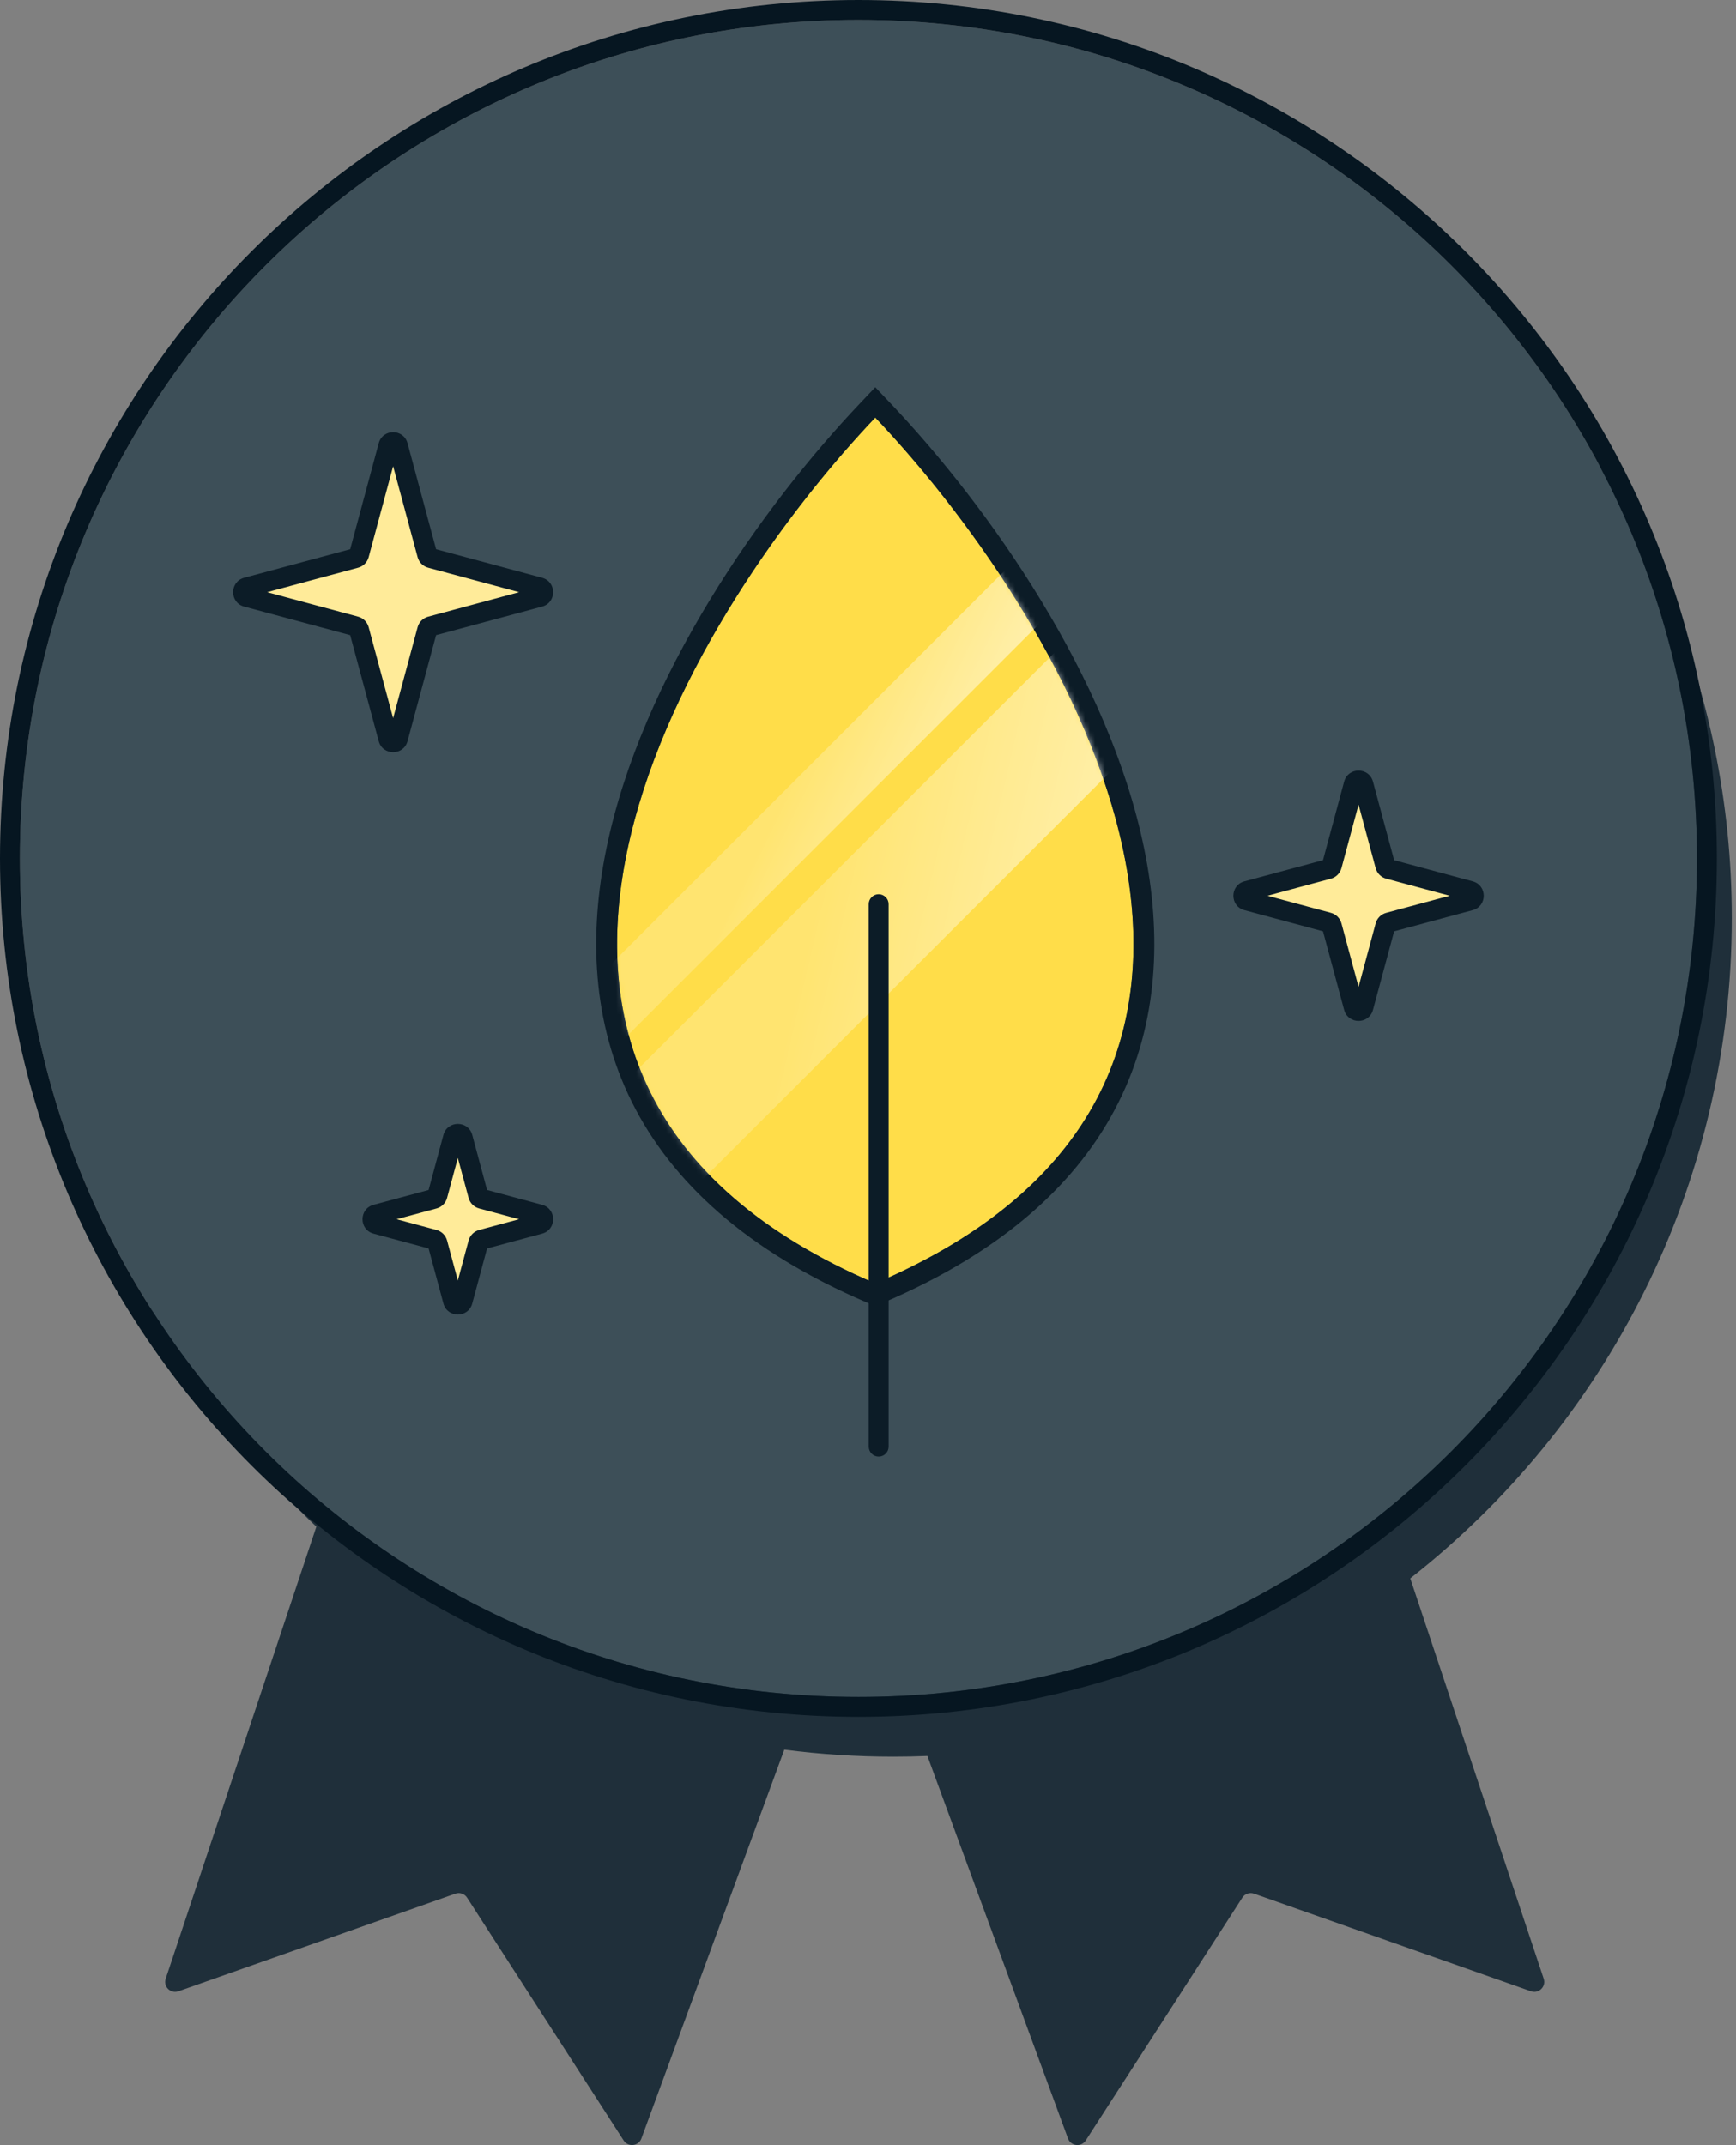 <svg xmlns="http://www.w3.org/2000/svg" width="348" height="430" fill="none" viewBox="0 0 348 430"><rect x="0" y="0" width="348" height="430" fill="#808080" stroke="none"/><path fill="#1F2F3A" fill-rule="evenodd" d="M185.909 352.007C183.639 352.098 181.357 352.144 179.065 352.144C171.664 352.144 164.374 351.666 157.225 350.738L128.572 428.693C128.004 430.238 125.914 430.469 125.022 429.086L93.629 380.403C93.128 379.627 92.16 379.295 91.288 379.603L35.768 399.171C34.202 399.723 32.687 398.233 33.212 396.659L63.418 306.039C31.118 275.407 10.973 232.082 10.973 184.053C10.973 91.218 86.231 15.961 179.065 15.961C271.899 15.961 347.157 91.218 347.157 184.053C347.157 237.786 321.944 285.631 282.703 316.402L309.456 396.659C309.981 398.233 308.465 399.723 306.9 399.171L251.379 379.603C250.508 379.295 249.54 379.627 249.039 380.403L217.645 429.086C216.753 430.469 214.664 430.238 214.096 428.693L185.909 352.007Z" clip-rule="evenodd"/><path fill="#3D4F58" d="M340.174 172.082C340.174 264.916 264.916 340.173 172.082 340.173C79.248 340.173 3.99 264.916 3.99 172.082C3.99 79.247 79.248 3.99 172.082 3.99C264.916 3.99 340.174 79.247 340.174 172.082Z"/><path fill="#061621" fill-rule="evenodd" d="M344.164 172.082C344.164 267.12 267.12 344.164 172.082 344.164C77.044 344.164 0 267.12 0 172.082C0 77.044 77.044 0 172.082 0C267.12 0 344.164 77.044 344.164 172.082ZM172.082 340.174C264.916 340.174 340.174 264.916 340.174 172.082C340.174 79.248 264.916 3.99 172.082 3.99C79.248 3.99 3.99 79.248 3.99 172.082C3.99 264.916 79.248 340.174 172.082 340.174Z" clip-rule="evenodd"/><path fill="#FFEB99" d="M77.845 89.369C78.11 88.385 79.507 88.385 79.772 89.369L85.642 111.173C85.735 111.517 86.003 111.785 86.346 111.877L108.151 117.748C109.135 118.013 109.135 119.41 108.151 119.675L86.346 125.546C86.003 125.638 85.735 125.906 85.642 126.249L79.772 148.054C79.507 149.038 78.11 149.038 77.845 148.054L71.974 126.249C71.882 125.906 71.614 125.638 71.27 125.546L49.466 119.675C48.482 119.41 48.482 118.013 49.466 117.748L71.27 111.877C71.614 111.785 71.882 111.517 71.974 111.173L77.845 89.369Z"/><path fill="#0C1C27" fill-rule="evenodd" d="M75.919 88.85C76.714 85.897 80.903 85.897 81.698 88.85L87.42 110.1L108.67 115.821C111.622 116.616 111.622 120.806 108.67 121.601L87.42 127.322L81.698 148.572C80.903 151.525 76.714 151.525 75.919 148.572L70.197 127.322L48.947 121.601C45.994 120.806 45.994 116.616 48.947 115.821L70.197 110.1L75.919 88.85ZM78.808 93.465L73.901 111.692C73.624 112.722 72.819 113.526 71.789 113.803L53.562 118.711L71.789 123.619C72.819 123.896 73.624 124.7 73.901 125.73L78.808 143.957L83.716 125.73C83.993 124.7 84.798 123.896 85.828 123.619L104.054 118.711L85.828 113.803C84.798 113.526 83.993 112.722 83.716 111.692L78.808 93.465Z" clip-rule="evenodd"/><path fill="#FFEB99" d="M90.814 228.032C91.079 227.048 92.475 227.048 92.74 228.032L95.86 239.619C95.952 239.963 96.221 240.231 96.564 240.323L108.151 243.443C109.135 243.708 109.135 245.105 108.151 245.37L96.564 248.489C96.221 248.582 95.952 248.85 95.86 249.193L92.74 260.78C92.475 261.764 91.079 261.764 90.814 260.78L87.694 249.193C87.602 248.85 87.333 248.582 86.99 248.489L75.403 245.37C74.419 245.105 74.419 243.708 75.403 243.443L86.99 240.323C87.333 240.231 87.602 239.963 87.694 239.619L90.814 228.032Z"/><path fill="#0C1C27" fill-rule="evenodd" d="M88.887 227.513C89.682 224.561 93.872 224.561 94.667 227.513L97.637 238.546L108.67 241.516C111.622 242.311 111.622 246.501 108.669 247.296L97.637 250.266L94.667 261.299C93.872 264.252 89.682 264.252 88.887 261.299L85.917 250.266L74.884 247.296C71.931 246.501 71.931 242.311 74.884 241.516L85.917 238.546L88.887 227.513ZM91.777 232.129L89.62 240.138C89.343 241.168 88.539 241.972 87.509 242.25L79.499 244.406L87.509 246.563C88.539 246.84 89.343 247.644 89.62 248.674L91.777 256.684L93.933 248.674C94.211 247.644 95.015 246.84 96.045 246.563L104.054 244.406L96.045 242.25C95.015 241.972 94.211 241.168 93.933 240.138L91.777 232.129Z" clip-rule="evenodd"/><path fill="#FFEB99" d="M271.375 157.204C271.64 156.22 273.036 156.22 273.301 157.204L277.691 173.507C277.783 173.85 278.052 174.118 278.395 174.211L294.698 178.6C295.682 178.865 295.682 180.262 294.698 180.527L278.395 184.916C278.052 185.009 277.783 185.277 277.691 185.62L273.301 201.923C273.036 202.907 271.64 202.907 271.375 201.923L266.985 185.62C266.893 185.277 266.625 185.009 266.282 184.916L249.979 180.527C248.995 180.262 248.995 178.865 249.979 178.6L266.282 174.211C266.625 174.118 266.893 173.85 266.985 173.507L271.375 157.204Z"/><path fill="#0C1C27" fill-rule="evenodd" d="M269.448 156.686C270.243 153.733 274.433 153.733 275.228 156.686L279.468 172.434L295.216 176.674C298.169 177.469 298.169 181.659 295.216 182.454L279.468 186.694L275.228 202.442C274.433 205.395 270.243 205.395 269.448 202.442L265.208 186.694L249.46 182.454C246.507 181.659 246.507 177.469 249.46 176.674L265.208 172.434L269.448 156.686ZM272.338 161.301L268.912 174.026C268.635 175.056 267.83 175.86 266.8 176.138L254.075 179.564L266.8 182.99C267.83 183.267 268.635 184.072 268.912 185.102L272.338 197.827L275.764 185.102C276.042 184.072 276.846 183.267 277.876 182.99L290.601 179.564L277.876 176.138C276.846 175.86 276.042 175.056 275.764 174.026L272.338 161.301Z" clip-rule="evenodd"/><path fill="#FFDD49" d="M175.459 83.7C214.518 124.879 269.201 217.246 175.459 257.278C81.717 217.246 136.4 124.879 175.459 83.7Z"/><path fill="#0C1C27" fill-rule="evenodd" d="M175.459 77.623L178.494 80.822C198.272 101.674 222.297 135.743 229.356 170.077C232.905 187.337 232.217 204.932 224.242 220.926C216.253 236.947 201.22 250.825 177.102 261.125L175.459 261.827L173.816 261.125C149.698 250.825 134.665 236.947 126.676 220.926C118.701 204.932 118.013 187.337 121.562 170.077C128.621 135.743 152.646 101.674 172.424 80.822L175.459 77.623ZM175.459 83.7C174.516 84.694 173.564 85.718 172.606 86.77C133.847 129.308 83.98 218.212 175.459 257.279C266.938 218.212 217.072 129.308 178.312 86.77C177.354 85.718 176.402 84.694 175.459 83.7Z" clip-rule="evenodd"/><mask id="mask0" width="105" height="175" x="123" y="83" mask-type="alpha" maskUnits="userSpaceOnUse"><path fill="#FFDD49" d="M175.662 83.7C214.874 125.003 269.77 217.648 175.662 257.801C81.553 217.648 136.45 125.003 175.662 83.7Z"/></mask><g mask="url(#mask0)"><path fill="url(#paint0_linear)" d="M118 224.213L216.687 125.527L234.231 143.07L135.544 241.757L118 224.213Z"/><path fill="url(#paint1_linear)" d="M116.442 199.349L205.568 110.224L214.363 119.019L125.238 208.145L116.442 199.349Z"/></g><path fill="#0C1C27" fill-rule="evenodd" d="M176.14 179.258C177.242 179.258 178.135 180.152 178.135 181.253V289.989C178.135 291.091 177.242 291.984 176.14 291.984C175.038 291.984 174.145 291.091 174.145 289.989V181.253C174.145 180.152 175.038 179.258 176.14 179.258Z" clip-rule="evenodd"/><defs><linearGradient id="paint0_linear" x1="233.131" x2="174.937" y1="142.821" y2="129.307" gradientUnits="userSpaceOnUse"><stop stop-color="#fff" stop-opacity=".56"/><stop offset="1" stop-color="#fff" stop-opacity=".21"/></linearGradient><linearGradient id="paint1_linear" x1="213.641" x2="183.644" y1="119.065" y2="104.487" gradientUnits="userSpaceOnUse"><stop stop-color="#fff" stop-opacity=".56"/><stop offset="1" stop-color="#fff" stop-opacity=".21"/></linearGradient></defs></svg>